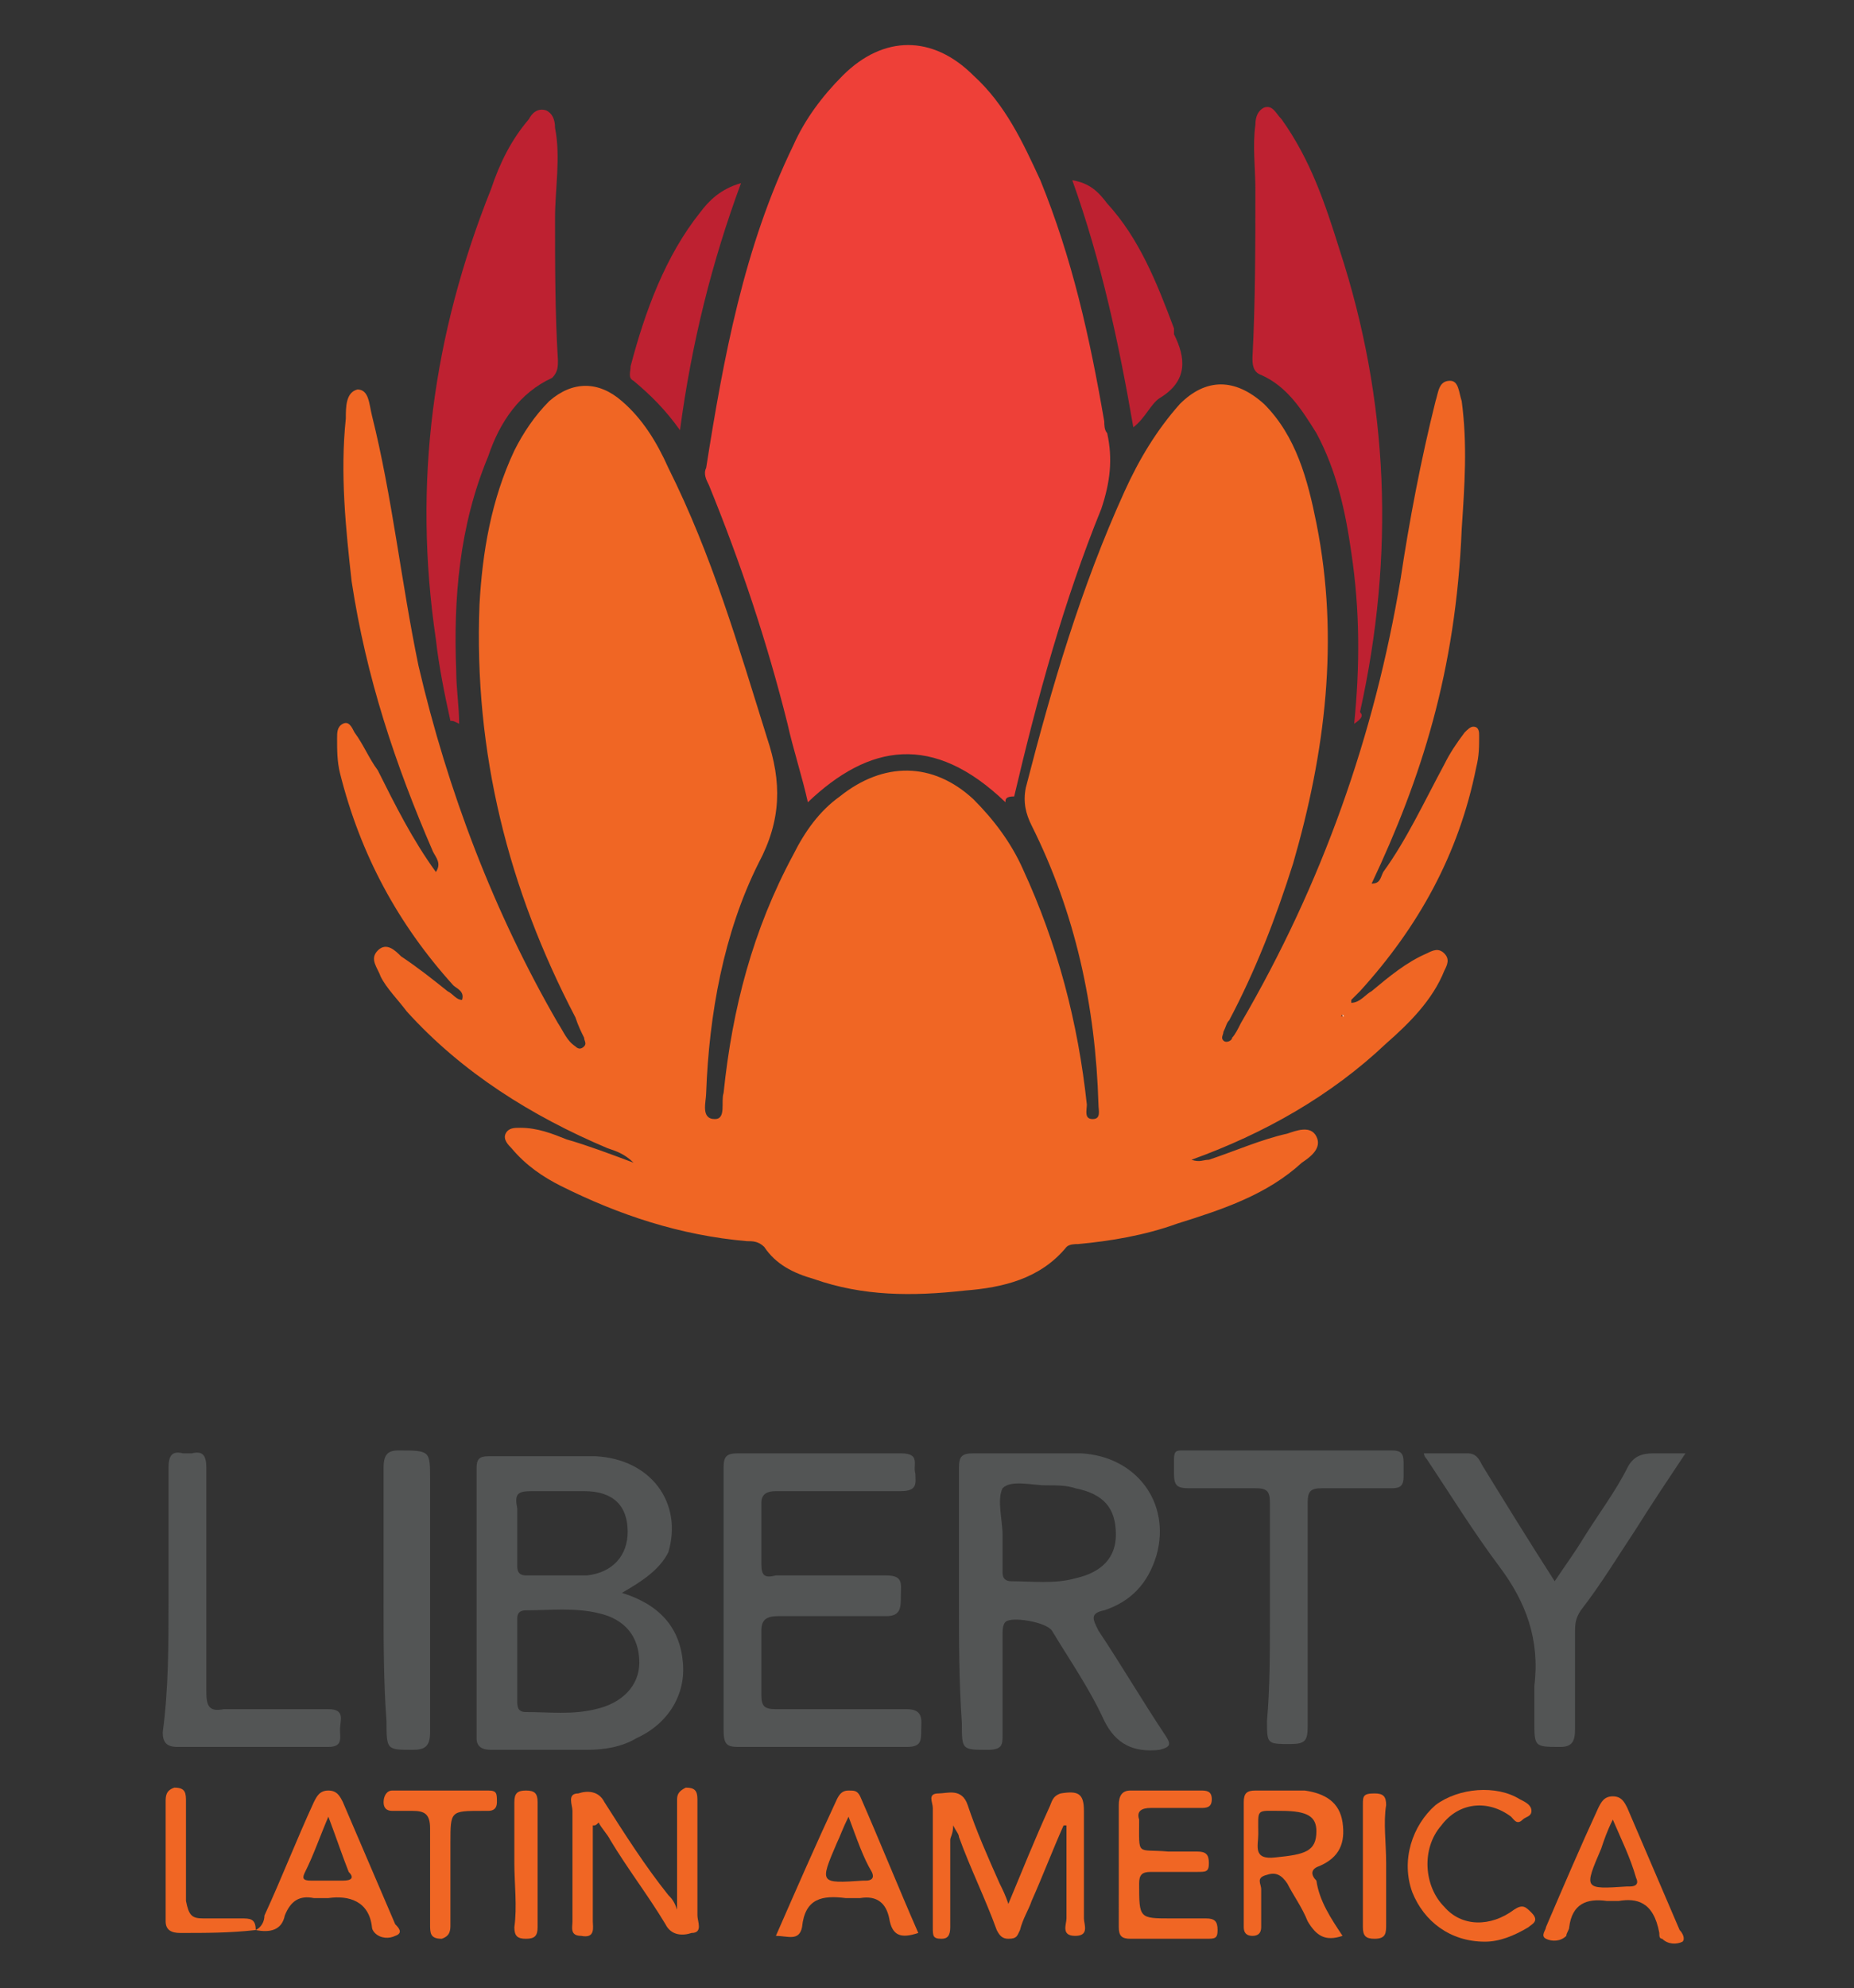 <?xml version="1.0" encoding="utf-8"?>
<!-- Generator: Adobe Illustrator 26.5.0, SVG Export Plug-In . SVG Version: 6.00 Build 0)  -->
<svg version="1.1" id="Capa_1" xmlns="http://www.w3.org/2000/svg" xmlns:xlink="http://www.w3.org/1999/xlink" x="0px" y="0px"
	 viewBox="0 0 63.8 68.4" style="enable-background:new 0 0 63.8 68.4;" xml:space="preserve">
<rect x="0" y="0" width="63.8" height="68.4" fill="#333333" stroke="none"/>
<style type="text/css">
	.st0{fill:#F06624;}
	.st1{fill:#EE4038;}
	.st2{fill:#BE2131;}
	.st3{fill:#535555;}
	.st4{fill:#FEFDFD;}
</style>
<g>
	<path class="st0" d="M47.2,30.4c0.3,0,0.3-0.2,0.4-0.4c0.8-1.1,1.4-2.4,2.1-3.7c0.2-0.4,0.4-0.7,0.7-1.1c0.1-0.1,0.2-0.2,0.3-0.2
		c0.2,0,0.2,0.2,0.2,0.3c0,0.4,0,0.7-0.1,1.1c-0.6,3-2,5.5-4,7.7c-0.1,0.1-0.2,0.2-0.3,0.3v0.1c0.3,0,0.5-0.3,0.7-0.4
		c0.6-0.5,1.2-1,1.9-1.3c0.2-0.1,0.4-0.2,0.6,0c0.2,0.2,0.1,0.4,0,0.6c-0.4,1-1.2,1.8-2,2.5c-1.9,1.8-4.2,3.1-6.7,4
		c0.3,0.1,0.4,0,0.6,0c0.9-0.3,1.8-0.7,2.7-0.9c0.3-0.1,0.8-0.3,1,0.1c0.2,0.4-0.2,0.7-0.5,0.9c-1.2,1.1-2.7,1.6-4.3,2.1
		c-1.1,0.4-2.3,0.6-3.4,0.7c-0.1,0-0.3,0-0.4,0.1c-0.9,1.1-2.2,1.4-3.5,1.5c-1.8,0.2-3.5,0.2-5.2-0.4c-0.7-0.2-1.3-0.5-1.7-1.1
		c-0.2-0.2-0.4-0.2-0.6-0.2c-2.3-0.2-4.4-0.9-6.4-1.9c-0.6-0.3-1.2-0.7-1.7-1.3c-0.1-0.1-0.3-0.3-0.2-0.5c0.1-0.2,0.3-0.2,0.5-0.2
		c0.6,0,1.1,0.2,1.6,0.4c0.7,0.2,1.5,0.5,2.3,0.8c-0.3-0.3-0.6-0.4-0.9-0.5c-2.6-1.1-5-2.6-6.9-4.7c-0.3-0.4-0.7-0.8-0.9-1.2
		C13,33.3,12.7,33,13,32.7c0.3-0.3,0.6,0,0.8,0.2c0.6,0.4,1.1,0.8,1.6,1.2c0.2,0.1,0.3,0.3,0.5,0.3c0.1-0.3-0.2-0.4-0.3-0.5
		c-1.9-2.1-3.2-4.5-3.9-7.3c-0.1-0.4-0.1-0.8-0.1-1.2c0-0.2,0-0.4,0.2-0.5s0.3,0.1,0.4,0.3c0.3,0.4,0.5,0.9,0.8,1.3
		c0.6,1.2,1.2,2.4,2,3.5c0.2-0.3,0-0.5-0.1-0.7c-1.3-3-2.3-6-2.8-9.3c-0.2-1.8-0.4-3.7-0.2-5.6c0-0.4,0-0.9,0.4-1
		c0.4,0,0.4,0.5,0.5,0.9c0.7,2.8,1,5.7,1.6,8.6c1,4.3,2.6,8.5,4.8,12.3c0.2,0.3,0.3,0.6,0.6,0.8c0.1,0.1,0.2,0.1,0.3,0
		c0.1-0.1,0-0.2,0-0.3c-0.1-0.2-0.2-0.4-0.3-0.7c-2.3-4.4-3.5-9.1-3.3-14.2c0.1-1.8,0.4-3.6,1.2-5.3c0.3-0.6,0.7-1.2,1.2-1.7
		c0.8-0.7,1.7-0.7,2.5,0c0.7,0.6,1.2,1.4,1.6,2.3c1.5,3,2.4,6.1,3.4,9.3c0.5,1.5,0.5,2.8-0.3,4.3c-1.2,2.4-1.7,5.2-1.8,7.9
		c0,0.3-0.2,0.9,0.3,0.9c0.4,0,0.2-0.6,0.3-0.9c0.3-2.9,1-5.6,2.4-8.2c0.4-0.8,0.9-1.5,1.6-2c1.5-1.2,3.2-1.2,4.6,0.1
		c0.7,0.7,1.3,1.5,1.7,2.4c1.2,2.6,1.9,5.3,2.2,8.1c0,0.2-0.1,0.5,0.2,0.5s0.2-0.3,0.2-0.5c-0.1-3.4-0.8-6.6-2.3-9.6
		c-0.2-0.4-0.3-0.8-0.2-1.3c0.9-3.5,1.9-6.9,3.4-10.2c0.5-1.1,1.1-2.1,1.9-3c0.9-0.9,1.9-0.9,2.9,0c1.1,1.1,1.5,2.6,1.8,4.1
		c0.8,4,0.3,7.9-0.8,11.7c-0.6,1.9-1.3,3.7-2.2,5.4c-0.1,0.1-0.1,0.2-0.2,0.4c0,0.1-0.1,0.2,0,0.3s0.3,0,0.3-0.1
		c0.1-0.1,0.2-0.3,0.3-0.5c2.8-4.8,4.6-9.9,5.5-15.3c0.3-2,0.7-4.1,1.2-6.1c0.1-0.3,0.1-0.7,0.5-0.7c0.3,0,0.3,0.4,0.4,0.7
		c0.2,1.5,0.1,2.9,0,4.4C50.1,23.1,48.9,26.8,47.2,30.4z M46.2,34.9C46.1,35,46.1,35,46.2,34.9C46.1,35,46.2,35,46.2,34.9
		C46.2,35.1,46.2,35,46.2,34.9C46.2,35,46.2,35,46.2,34.9z"/>
	<path class="st1" d="M34.6,27.6c-2.5-2.4-4.7-2-6.8,0c-0.2-0.9-0.5-1.8-0.7-2.7c-0.7-2.8-1.6-5.5-2.7-8.2c-0.1-0.2-0.2-0.4-0.1-0.6
		c0.6-3.8,1.3-7.6,3-11.1c0.4-0.9,1-1.7,1.7-2.4c1.4-1.4,3.1-1.4,4.5,0c1.1,1,1.7,2.3,2.3,3.6c1.1,2.7,1.7,5.4,2.2,8.3
		c0,0.1,0,0.3,0.1,0.4c0.2,0.9,0.1,1.7-0.2,2.6c-1.3,3.2-2.2,6.5-3,9.9C34.6,27.4,34.6,27.5,34.6,27.6z"/>
	<path class="st2" d="M15.5,24.8c-0.2-0.9-0.4-1.9-0.5-2.8c-0.8-5.4-0.1-10.5,1.9-15.5c0.3-0.9,0.7-1.7,1.3-2.4
		c0.1-0.2,0.3-0.4,0.6-0.3c0.2,0.1,0.3,0.3,0.3,0.6c0.2,1,0,2.1,0,3.1c0,1.6,0,3.3,0.1,4.9c0,0.2,0,0.4-0.2,0.6
		c-1.1,0.5-1.8,1.5-2.2,2.7c-1,2.4-1.2,4.9-1.1,7.4c0,0.6,0.1,1.2,0.1,1.8C15.6,24.8,15.6,24.8,15.5,24.8z"/>
	<path class="st2" d="M46.6,24.9c0.2-2,0.2-3.9-0.1-5.9c-0.2-1.4-0.5-2.8-1.2-4.1c-0.5-0.8-1-1.6-1.9-2c-0.3-0.1-0.3-0.4-0.3-0.6
		c0.1-1.9,0.1-3.9,0.1-5.8c0-0.7-0.1-1.5,0-2.2c0-0.3,0.1-0.5,0.3-0.6c0.3-0.1,0.4,0.2,0.6,0.4c1,1.4,1.5,2.9,2,4.5
		c1.7,5.2,1.9,10.5,0.7,15.9C46.9,24.6,46.9,24.7,46.6,24.9z"/>
	<path class="st3" d="M21.4,54.8c1.3,0.4,2,1.2,2.1,2.4c0.1,1.1-0.5,2.1-1.6,2.6c-0.5,0.3-1.1,0.4-1.7,0.4c-1.1,0-2.2,0-3.3,0
		c-0.3,0-0.5-0.1-0.5-0.4c0-3.1,0-6.2,0-9.3c0-0.3,0.1-0.4,0.4-0.4c1.2,0,2.5,0,3.7,0c1.9,0.1,3,1.6,2.5,3.3
		C22.7,54,22.1,54.4,21.4,54.8z M17.8,57.1c0,0.5,0,1,0,1.4c0,0.2,0,0.4,0.3,0.4c0.8,0,1.6,0.1,2.4-0.1c0.9-0.2,1.5-0.8,1.5-1.6
		c0-0.9-0.5-1.5-1.4-1.7c-0.8-0.2-1.7-0.1-2.5-0.1c-0.3,0-0.3,0.2-0.3,0.3C17.8,56.2,17.8,56.7,17.8,57.1z M17.8,52.7
		c0,0.4,0,0.8,0,1.2c0,0.2,0.1,0.3,0.3,0.3c0.7,0,1.4,0,2.1,0c0.9-0.1,1.4-0.7,1.4-1.5c0-0.9-0.5-1.4-1.5-1.4c-0.6,0-1.2,0-1.8,0
		c-0.5,0-0.6,0.1-0.5,0.6C17.8,52,17.8,52.4,17.8,52.7z"/>
	<path class="st3" d="M33,55.1c0-1.5,0-3.1,0-4.6c0-0.4,0.1-0.5,0.5-0.5c1.2,0,2.5,0,3.7,0c1.9,0.1,3.1,1.7,2.6,3.5
		c-0.3,1-0.9,1.6-1.8,1.9c-0.5,0.1-0.4,0.3-0.2,0.7c0.8,1.2,1.5,2.4,2.3,3.6c0.2,0.3,0.2,0.4-0.2,0.5c-0.9,0.1-1.5-0.2-1.9-1
		c-0.5-1.1-1.2-2.1-1.8-3.1c-0.2-0.3-1.4-0.5-1.6-0.3c-0.1,0.1-0.1,0.3-0.1,0.4c0,1.2,0,2.3,0,3.5c0,0.3,0,0.5-0.5,0.5
		c-0.9,0-0.9,0-0.9-0.9C33,57.8,33,56.5,33,55.1z M34.5,52.8L34.5,52.8c0,0.4,0,0.9,0,1.3c0,0.2,0.1,0.3,0.3,0.3
		c0.7,0,1.5,0.1,2.2-0.1c0.9-0.2,1.4-0.7,1.4-1.5c0-0.9-0.4-1.4-1.4-1.6c-0.3-0.1-0.6-0.1-1-0.1c-0.5,0-1.2-0.2-1.5,0.1
		C34.3,51.6,34.5,52.3,34.5,52.8z"/>
	<path class="st3" d="M24.9,55.1c0-1.5,0-3.1,0-4.6c0-0.4,0.1-0.5,0.5-0.5c1.9,0,3.8,0,5.6,0c0.7,0,0.4,0.4,0.5,0.7
		c0,0.3,0.1,0.6-0.5,0.6c-1.4,0-2.8,0-4.3,0c-0.3,0-0.5,0.1-0.5,0.4c0,0.7,0,1.4,0,2.1c0,0.4,0.1,0.5,0.5,0.4c1.3,0,2.6,0,3.8,0
		c0.6,0,0.5,0.3,0.5,0.7s0,0.7-0.5,0.7c-1.2,0-2.5,0-3.7,0c-0.4,0-0.6,0.1-0.6,0.5c0,0.7,0,1.5,0,2.2c0,0.4,0.1,0.5,0.5,0.5
		c1.5,0,3,0,4.5,0c0.6,0,0.5,0.4,0.5,0.7c0,0.4,0,0.6-0.5,0.6c-1.9,0-3.9,0-5.8,0c-0.4,0-0.5-0.1-0.5-0.6
		C24.9,58.1,24.9,56.6,24.9,55.1z"/>
	<path class="st3" d="M49,50c0.5,0,1,0,1.5,0c0.3,0,0.4,0.2,0.5,0.4c0.8,1.3,1.6,2.6,2.5,4c0.4-0.6,0.7-1,1-1.5
		c0.5-0.8,1.1-1.6,1.5-2.4c0.2-0.4,0.5-0.5,0.9-0.5c0.3,0,0.7,0,1.1,0c-0.6,0.9-1.2,1.8-1.7,2.6c-0.6,0.9-1.2,1.9-1.9,2.8
		c-0.2,0.3-0.2,0.5-0.2,0.8c0,1.1,0,2.2,0,3.3c0,0.4-0.1,0.6-0.5,0.6c-0.9,0-0.9,0-0.9-0.9c0-0.4,0-0.8,0-1.2
		c0.2-1.6-0.3-2.9-1.2-4.1c-0.9-1.2-1.7-2.5-2.5-3.7C49.1,50.2,49,50.1,49,50z"/>
	<path class="st3" d="M43.7,55.7c0-1.3,0-2.6,0-4c0-0.4-0.1-0.5-0.5-0.5c-0.8,0-1.5,0-2.3,0c-0.4,0-0.5-0.1-0.5-0.5
		c0-0.2,0-0.3,0-0.5c0-0.3,0.1-0.3,0.3-0.3c2.4,0,4.8,0,7.2,0c0.3,0,0.4,0.1,0.4,0.4c0,0.2,0,0.3,0,0.5c0,0.3-0.1,0.4-0.4,0.4
		c-0.8,0-1.6,0-2.4,0c-0.4,0-0.5,0.1-0.5,0.5c0,2.6,0,5.2,0,7.7c0,0.5-0.1,0.6-0.6,0.6c-0.8,0-0.8,0-0.8-0.8
		C43.7,58.1,43.7,56.9,43.7,55.7z"/>
	<path class="st3" d="M5.8,55c0-1.5,0-3,0-4.5c0-0.4,0.1-0.6,0.5-0.5c0.1,0,0.2,0,0.3,0c0.4-0.1,0.5,0.1,0.5,0.5c0,2.6,0,5.1,0,7.7
		c0,0.5,0.1,0.7,0.6,0.6c1.2,0,2.4,0,3.6,0c0.6,0,0.4,0.4,0.4,0.7s0.1,0.6-0.4,0.6c-1.7,0-3.4,0-5.2,0c-0.4,0-0.5-0.2-0.5-0.5
		C5.8,58.1,5.8,56.6,5.8,55z"/>
	<path class="st3" d="M13.2,55.1c0-1.5,0-3.1,0-4.6c0-0.4,0.1-0.6,0.5-0.6c1.1,0,1.1,0,1.1,1c0,2.9,0,5.8,0,8.7
		c0,0.5-0.2,0.6-0.6,0.6c-0.9,0-0.9,0-0.9-1C13.2,57.9,13.2,56.5,13.2,55.1z"/>
	<path class="st0" d="M8.8,66.4c0.2-0.1,0.3-0.3,0.3-0.5c0.6-1.3,1.1-2.6,1.7-3.9c0.1-0.2,0.2-0.4,0.5-0.4s0.4,0.2,0.5,0.4
		c0.6,1.4,1.2,2.8,1.8,4.2c0.1,0.1,0.3,0.3,0,0.4c-0.2,0.1-0.5,0.1-0.7-0.1c0,0-0.1-0.1-0.1-0.2c-0.1-0.9-0.8-1.1-1.5-1
		c-0.2,0-0.3,0-0.5,0c-0.5-0.1-0.8,0.1-1,0.6C9.7,66.4,9.3,66.5,8.8,66.4c-0.9,0.1-1.7,0.1-2.6,0.1c-0.3,0-0.5-0.1-0.5-0.4
		c0-1.4,0-2.8,0-4.1c0-0.2,0-0.4,0.3-0.5c0.4,0,0.4,0.2,0.4,0.5c0,1.1,0,2.3,0,3.4C6.5,65.9,6.6,66,7,66s0.9,0,1.3,0
		C8.6,66,8.8,66,8.8,66.4z M11.3,62.5c-0.3,0.7-0.5,1.3-0.8,1.9c-0.1,0.2-0.1,0.3,0.2,0.3c0.4,0,0.8,0,1.1,0s0.4-0.1,0.2-0.3
		C11.8,63.9,11.6,63.3,11.3,62.5z"/>
	<path class="st0" d="M36.6,62.8c-0.4,0.9-0.7,1.7-1.1,2.6c-0.1,0.3-0.3,0.6-0.4,1c-0.1,0.2-0.1,0.3-0.4,0.3c-0.2,0-0.3-0.1-0.4-0.3
		c-0.4-1.1-0.9-2.1-1.3-3.2c0-0.1-0.1-0.2-0.2-0.4c0,0.3-0.1,0.4-0.1,0.5c0,1,0,2,0,3c0,0.3-0.1,0.4-0.3,0.4c-0.3,0-0.3-0.1-0.3-0.4
		c0-1.4,0-2.7,0-4.1c0-0.2-0.2-0.5,0.2-0.5c0.3,0,0.8-0.2,1,0.4c0.3,0.9,0.7,1.8,1.1,2.7c0.1,0.2,0.2,0.4,0.3,0.7
		c0.5-1.2,0.9-2.2,1.4-3.3c0.1-0.2,0.1-0.4,0.4-0.5c0.6-0.1,0.8,0,0.8,0.6c0,1.2,0,2.5,0,3.7c0,0.2,0.2,0.6-0.3,0.6
		s-0.3-0.4-0.3-0.6c0-1.1,0-2.1,0-3.2C36.7,62.8,36.7,62.8,36.6,62.8z"/>
	<path class="st2" d="M23.4,14.8c-0.5-0.7-1-1.2-1.6-1.7c-0.2-0.1-0.1-0.3-0.1-0.5c0.5-1.9,1.2-3.8,2.4-5.3c0.3-0.4,0.7-0.8,1.4-1
		C24.5,9,23.8,11.8,23.4,14.8z"/>
	<path class="st2" d="M39,14.7c-0.5-2.9-1.1-5.7-2.1-8.5c0.6,0.1,0.9,0.4,1.2,0.8c1.1,1.2,1.7,2.7,2.3,4.3c0,0.1,0,0.1,0,0.2
		c0.4,0.8,0.5,1.6-0.5,2.2C39.6,13.9,39.4,14.4,39,14.7z"/>
	<path class="st0" d="M20.4,62.8c0,1.1,0,2.2,0,3.3c0,0.2,0.1,0.6-0.4,0.5c-0.4,0-0.3-0.3-0.3-0.5c0-1.3,0-2.6,0-3.8
		c0-0.2-0.2-0.6,0.2-0.6c0.3-0.1,0.7-0.1,0.9,0.3c0.7,1.1,1.4,2.2,2.2,3.2c0.1,0.1,0.2,0.2,0.3,0.5c0-0.8,0-1.4,0-2.1
		c0-0.6,0-1.1,0-1.7c0-0.2,0.1-0.3,0.3-0.4c0.3,0,0.4,0.1,0.4,0.4c0,1.3,0,2.7,0,4c0,0.2,0.2,0.6-0.2,0.6c-0.3,0.1-0.7,0.1-0.9-0.3
		c-0.6-1-1.3-1.9-1.9-2.9c-0.1-0.2-0.3-0.4-0.4-0.6C20.5,62.8,20.5,62.8,20.4,62.8z"/>
	<path class="st0" d="M46.2,66.6c-0.6,0.2-0.9,0-1.2-0.5c-0.2-0.5-0.5-0.9-0.7-1.3c-0.2-0.3-0.4-0.4-0.7-0.3
		c-0.4,0.1-0.2,0.3-0.2,0.5c0,0.4,0,0.9,0,1.3c0,0.2-0.1,0.3-0.3,0.3s-0.3-0.1-0.3-0.3c0-1.4,0-2.9,0-4.3c0-0.3,0.1-0.4,0.4-0.4
		c0.6,0,1.1,0,1.7,0c0.7,0.1,1.2,0.4,1.3,1.1c0.1,0.7-0.1,1.2-0.8,1.5c-0.3,0.1-0.3,0.3-0.1,0.5C45.4,65.4,45.8,66,46.2,66.6z
		 M43.3,63.1c0,0.4-0.2,0.9,0.6,0.8c1-0.1,1.4-0.2,1.4-0.9c0-0.5-0.3-0.7-1.2-0.7C43.2,62.3,43.3,62.2,43.3,63.1z"/>
	<path class="st0" d="M38.5,64.1c0-0.7,0-1.3,0-2c0-0.3,0.1-0.5,0.4-0.5c0.8,0,1.6,0,2.4,0c0.2,0,0.4,0,0.4,0.3s-0.2,0.3-0.4,0.3
		c-0.6,0-1.1,0-1.7,0c-0.3,0-0.5,0.1-0.4,0.4c0,1.3-0.1,1,1,1.1c0.3,0,0.7,0,1,0s0.4,0.1,0.4,0.4s-0.1,0.3-0.4,0.3
		c-0.5,0-1.1,0-1.6,0c-0.3,0-0.4,0.1-0.4,0.4c0,1.2,0,1.2,1.1,1.2c0.4,0,0.8,0,1.2,0c0.3,0,0.4,0.1,0.4,0.4s-0.1,0.3-0.4,0.3
		c-0.9,0-1.8,0-2.6,0c-0.3,0-0.4-0.1-0.4-0.4C38.5,65.5,38.5,64.8,38.5,64.1z"/>
	<path class="st0" d="M26.7,66.6c0.7-1.6,1.4-3.2,2.1-4.7c0.1-0.2,0.2-0.3,0.4-0.3c0.2,0,0.3,0,0.4,0.2c0.7,1.6,1.3,3.1,2,4.7
		c-0.6,0.2-0.9,0.1-1-0.5c-0.1-0.5-0.4-0.8-1-0.7c-0.2,0-0.3,0-0.5,0c-0.8-0.1-1.4,0-1.5,1C27.5,66.8,27.1,66.6,26.7,66.6z
		 M29.2,62.5c-0.2,0.4-0.3,0.7-0.4,0.9c-0.6,1.4-0.6,1.4,0.9,1.3c0,0,0,0,0.1,0c0.2,0,0.3-0.1,0.2-0.3
		C29.7,63.9,29.5,63.3,29.2,62.5z"/>
	<path class="st0" d="M55.7,65.4c-0.2,0-0.3,0-0.4,0c-0.7-0.1-1.2,0.1-1.3,0.9c0,0.1-0.1,0.2-0.1,0.3c-0.2,0.2-0.5,0.2-0.7,0.1
		s0-0.3,0-0.4c0.6-1.4,1.2-2.8,1.8-4.1c0.1-0.2,0.2-0.4,0.5-0.4s0.4,0.2,0.5,0.4c0.6,1.4,1.2,2.8,1.8,4.2c0.1,0.1,0.2,0.3,0.1,0.4
		c-0.2,0.1-0.5,0.1-0.7-0.1c-0.1,0-0.1-0.1-0.1-0.2C56.9,65.4,56.3,65.3,55.7,65.4z M55.5,62.6c-0.2,0.4-0.3,0.7-0.4,1
		C54.5,65,54.5,65,56,64.9h0.1c0.2,0,0.3-0.1,0.2-0.3C56.1,63.9,55.8,63.3,55.5,62.6z"/>
	<path class="st0" d="M51.1,66.8c-1.2,0-2.1-0.7-2.5-1.7c-0.4-1.1,0-2.3,0.8-3c0.8-0.6,2.1-0.7,2.9-0.2c0.2,0.1,0.4,0.2,0.4,0.4
		s-0.2,0.2-0.3,0.3c-0.2,0.2-0.3,0-0.4-0.1c-0.8-0.6-1.8-0.5-2.4,0.3c-0.7,0.8-0.6,2.1,0.1,2.8c0.6,0.7,1.6,0.7,2.4,0.1
		c0.3-0.2,0.4-0.1,0.6,0.1c0.3,0.3,0,0.4-0.1,0.5C52.1,66.6,51.6,66.8,51.1,66.8z"/>
	<path class="st0" d="M14.8,64.5c0-0.5,0-1.1,0-1.6s-0.2-0.6-0.6-0.6c-0.2,0-0.5,0-0.7,0s-0.3-0.1-0.3-0.3s0.1-0.4,0.3-0.4
		c1.1,0,2.2,0,3.3,0c0.3,0,0.3,0.1,0.3,0.4c0,0.2-0.1,0.3-0.3,0.3c-0.1,0-0.1,0-0.2,0c-1.1,0-1.1,0-1.1,1.1c0,0.9,0,1.9,0,2.8
		c0,0.2,0,0.4-0.3,0.5c-0.4,0-0.4-0.2-0.4-0.5C14.8,65.6,14.8,65.1,14.8,64.5z"/>
	<path class="st0" d="M17.7,64.1c0-0.7,0-1.4,0-2.1c0-0.3,0.1-0.4,0.4-0.4s0.4,0.1,0.4,0.4c0,1.4,0,2.9,0,4.3c0,0.3-0.1,0.4-0.4,0.4
		s-0.4-0.1-0.4-0.4C17.8,65.6,17.7,64.8,17.7,64.1z"/>
	<path class="st0" d="M47.7,64.1c0,0.7,0,1.4,0,2.1c0,0.3,0,0.5-0.4,0.5c-0.3,0-0.4-0.1-0.4-0.4c0-1.4,0-2.8,0-4.2
		c0-0.3,0-0.4,0.4-0.4c0.3,0,0.4,0.1,0.4,0.4C47.6,62.7,47.7,63.4,47.7,64.1z"/>
	<path class="st4" d="M46.2,34.9C46.2,35,46.2,35,46.2,34.9C46.3,35,46.2,35,46.2,34.9C46.1,35,46.1,35,46.2,34.9
		C46.1,35,46.1,35,46.2,34.9z"/>
</g>
</svg>
